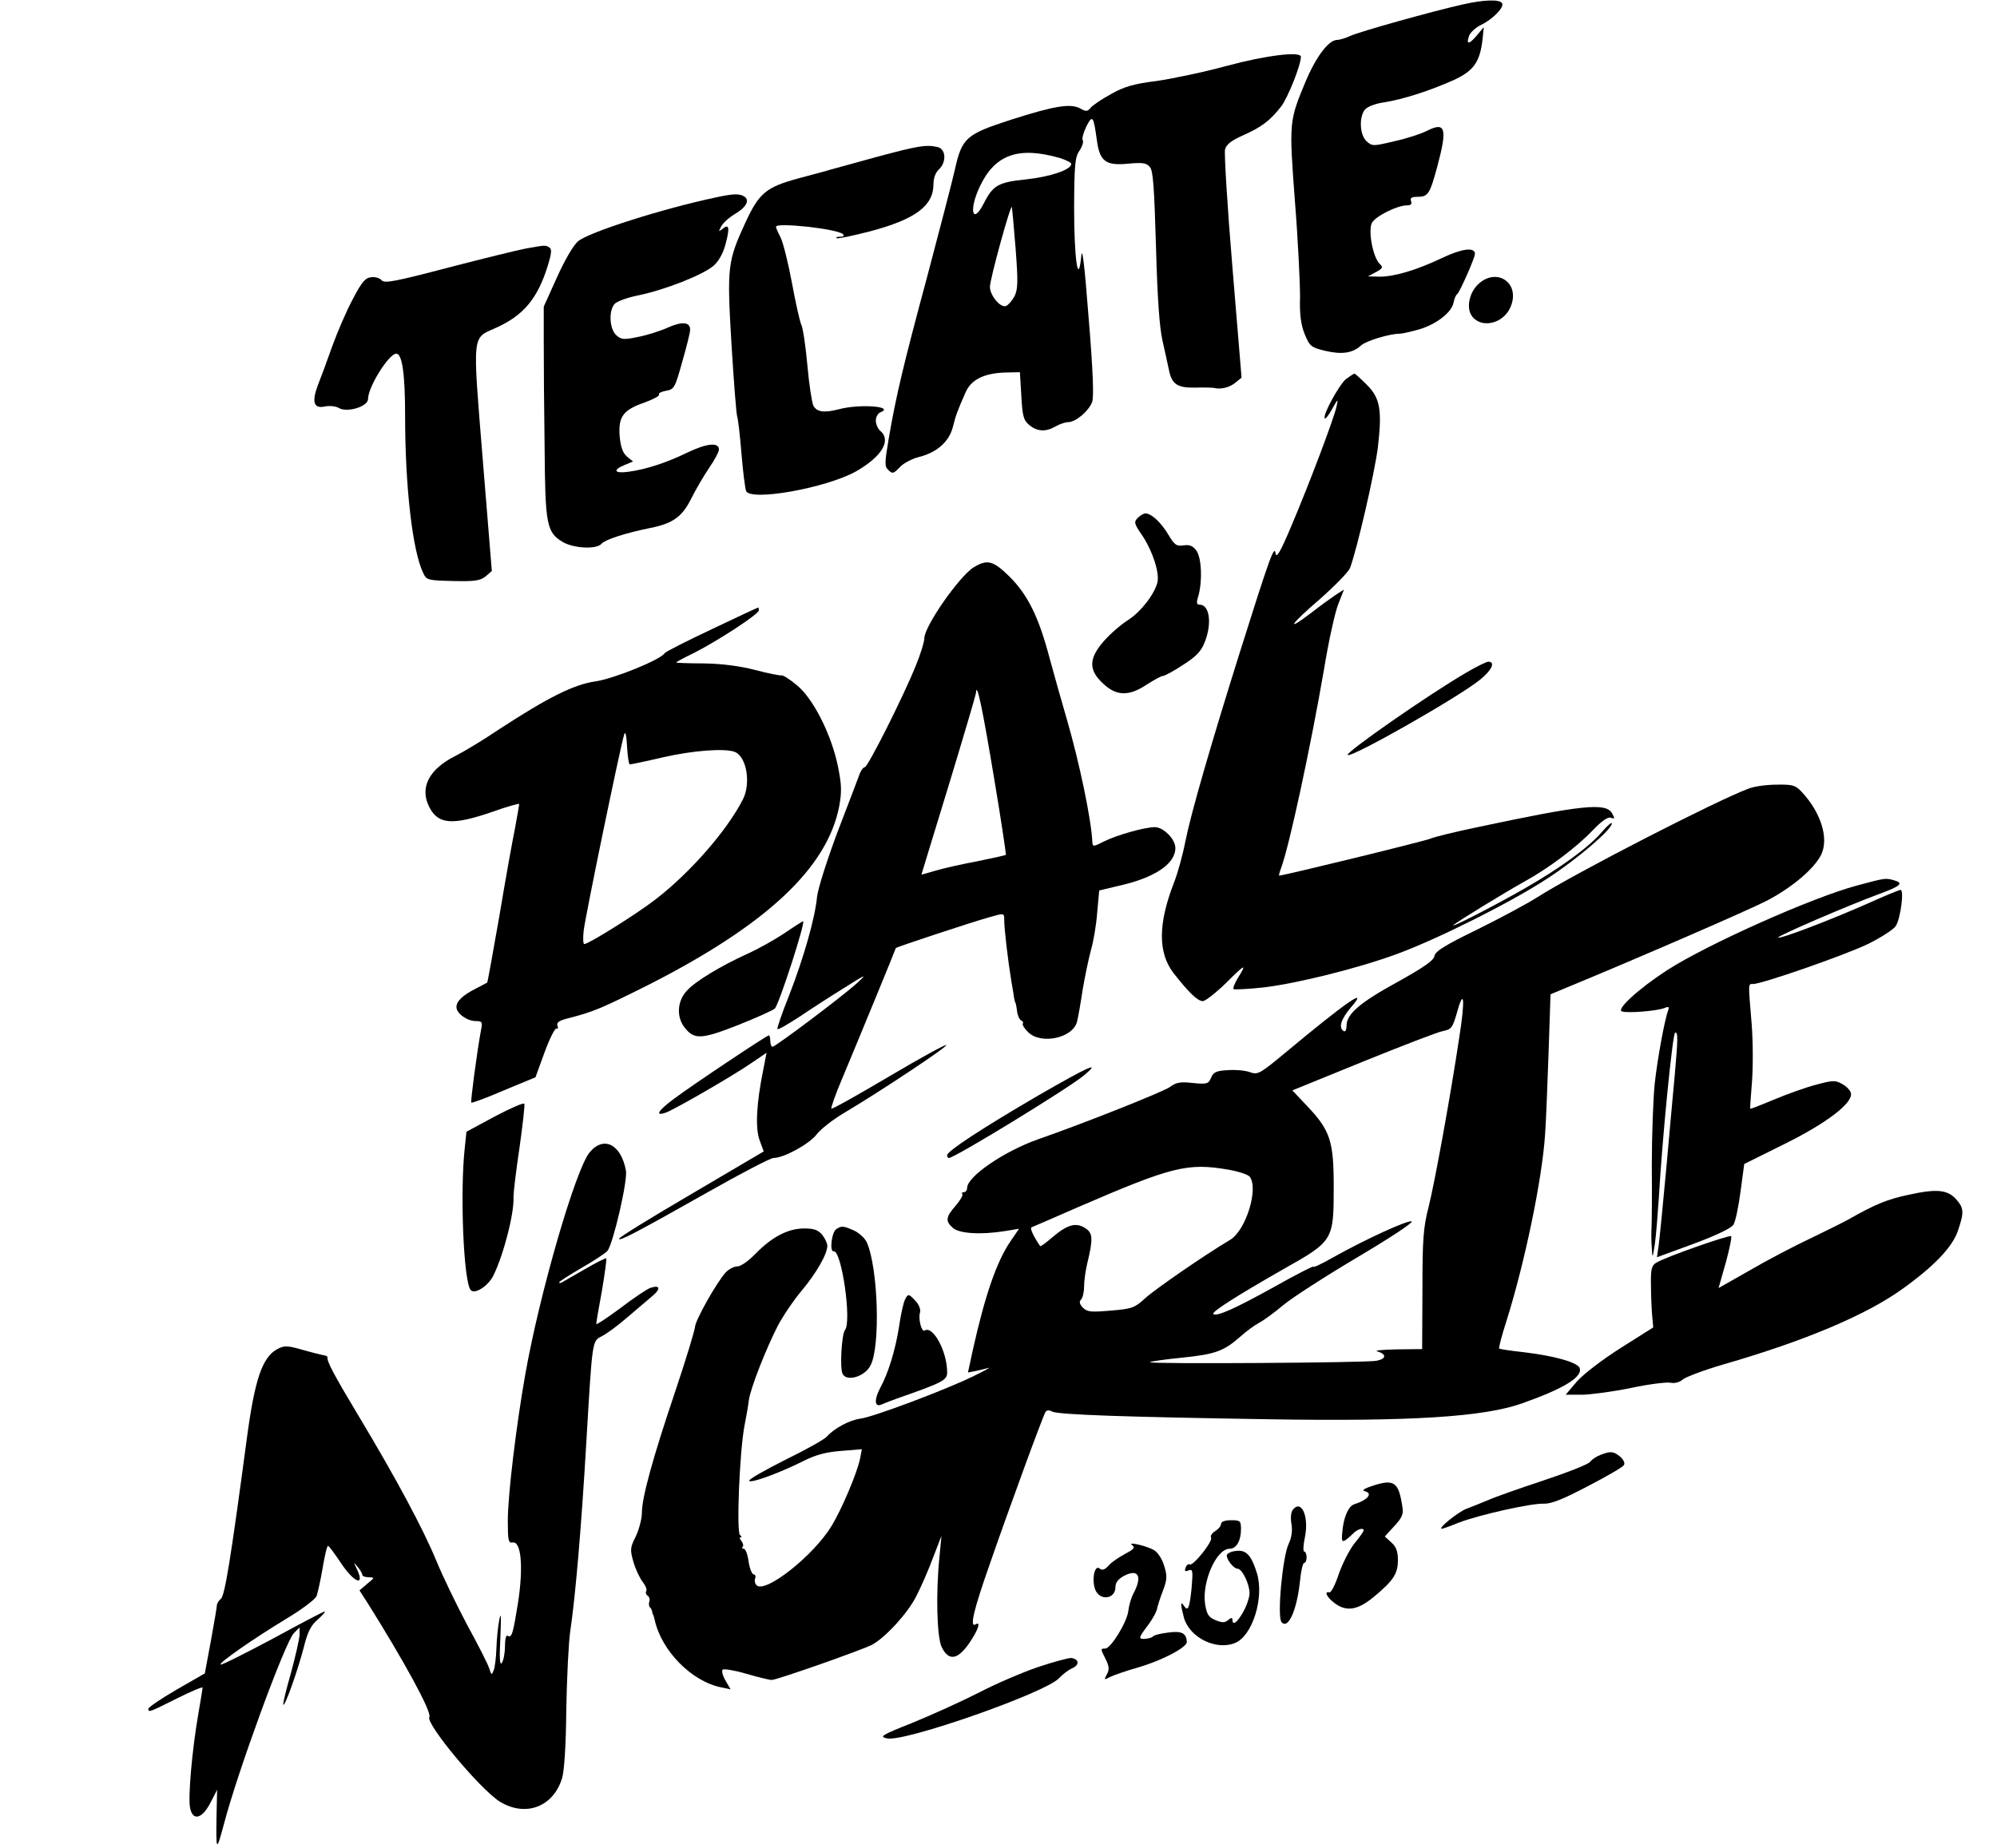 <?xml version="1.0" standalone="no"?>
<!DOCTYPE svg PUBLIC "-//W3C//DTD SVG 20010904//EN"
 "http://www.w3.org/TR/2001/REC-SVG-20010904/DTD/svg10.dtd">
<svg version="1.0" xmlns="http://www.w3.org/2000/svg"
 width="700pt" height="648pt" viewBox="0 0 700 648"
 preserveAspectRatio="xMidYMid meet">
<g transform="translate(0,648) scale(0.1,-0.1)"
fill="#000000" stroke="none">
<path d="M5130 6465 c-104 -23 -365 -96 -397 -111 -17 -8 -38 -14 -46 -14 -30
0 -74 -59 -111 -147 -57 -137 -58 -140 -37 -418 11 -137 18 -288 18 -335 -2
-62 3 -98 16 -131 18 -43 22 -47 72 -59 59 -14 97 -8 126 19 18 16 99 41 136
41 8 0 38 7 67 15 61 18 115 60 121 94 3 14 8 27 13 30 9 7 62 127 62 141 0
24 -44 19 -112 -13 -92 -44 -170 -67 -222 -67 l-41 1 28 15 c24 13 26 17 13
29 -24 24 -41 117 -27 144 13 23 88 61 123 61 14 0 18 5 14 15 -4 11 2 15 23
15 37 0 43 10 69 106 36 134 29 158 -35 126 -21 -11 -73 -28 -115 -37 -75 -18
-78 -18 -98 0 -23 21 -27 81 -7 109 8 11 34 22 67 27 67 10 165 42 247 79 69
32 91 63 100 145 l4 40 -25 -30 c-27 -32 -38 -32 -26 1 5 11 23 28 42 37 41
20 82 62 73 76 -8 14 -65 12 -135 -4z"/>
<path d="M4300 6249 c-80 -22 -191 -45 -246 -53 -81 -10 -114 -20 -160 -46
-33 -18 -65 -40 -71 -48 -11 -13 -16 -14 -37 -2 -34 18 -90 9 -243 -40 -157
-51 -171 -63 -196 -175 -10 -44 -54 -213 -97 -375 -84 -312 -109 -417 -135
-569 -14 -84 -15 -96 -1 -109 14 -14 18 -13 39 9 12 14 44 31 69 37 63 16 105
54 118 105 11 43 15 54 44 120 19 46 66 69 141 71 l50 1 5 -83 c4 -73 8 -86
29 -103 27 -22 57 -24 91 -4 14 8 34 15 45 15 27 1 71 39 83 70 7 17 3 114
-12 295 -15 195 -23 255 -26 215 -11 -107 -25 -5 -25 175 1 147 3 174 19 197
10 15 15 32 11 37 -3 6 3 27 13 48 22 42 25 37 37 -50 10 -73 31 -88 108 -81
52 5 66 3 78 -12 11 -13 15 -73 21 -278 5 -181 12 -283 23 -331 9 -38 18 -83
22 -100 10 -52 29 -65 92 -64 31 1 61 0 66 -1 24 -6 54 1 75 18 l22 18 -32
387 c-18 214 -29 399 -26 413 5 18 22 31 62 49 66 29 97 53 135 102 24 32 69
145 69 174 0 20 -123 5 -260 -32z m-585 -323 c22 -7 40 -16 40 -21 0 -20 -74
-45 -159 -54 -96 -10 -115 -20 -147 -83 -40 -79 -54 -26 -15 57 53 113 135
143 281 101z m-155 -318 c9 -118 8 -142 -4 -167 -9 -16 -22 -31 -30 -34 -19
-7 -56 37 -56 67 -1 24 73 293 77 280 1 -5 7 -71 13 -146z"/>
<path d="M3070 5929 c-80 -22 -152 -42 -160 -44 -8 -3 -58 -16 -110 -30 -114
-31 -139 -51 -187 -155 -63 -137 -65 -155 -49 -426 8 -131 17 -246 20 -254 3
-8 10 -67 15 -130 5 -63 13 -122 16 -131 14 -38 281 10 385 68 91 52 126 109
85 143 -8 7 -15 23 -15 35 0 13 7 25 15 29 55 21 -71 31 -145 11 -51 -13 -77
-10 -89 13 -5 10 -15 74 -21 142 -6 68 -16 132 -21 141 -5 10 -20 76 -33 147
-13 70 -31 142 -40 160 -9 17 -16 33 -16 37 0 16 214 -7 235 -26 5 -6 2 -9
-10 -9 -10 0 -16 -2 -13 -5 3 -3 56 8 118 24 158 42 222 89 222 165 0 21 7 41
19 52 27 25 25 70 -3 78 -40 10 -70 5 -218 -35z"/>
<path d="M2510 5788 c-189 -40 -446 -122 -484 -154 -17 -15 -47 -67 -74 -127
l-46 -102 0 -125 c0 -69 1 -235 3 -369 2 -271 7 -297 63 -331 39 -23 120 -27
137 -6 12 14 82 37 171 55 80 16 112 40 144 105 15 30 43 78 62 106 19 27 34
56 34 64 0 26 -42 22 -109 -10 -76 -37 -148 -60 -208 -68 -50 -7 -57 6 -13 24
l29 12 -21 17 c-15 13 -22 32 -26 72 -5 68 12 92 88 118 30 11 53 23 50 28 -3
4 8 10 25 13 28 5 31 10 56 100 15 52 28 103 28 113 1 28 -27 31 -77 9 -26
-12 -73 -27 -104 -33 -52 -11 -60 -10 -78 6 -23 21 -27 82 -7 108 6 9 43 23
82 31 95 19 231 73 267 105 18 16 34 45 42 78 15 56 11 70 -12 50 -13 -10 -14
-9 -4 9 6 12 27 31 47 43 41 24 54 49 34 62 -17 11 -39 10 -99 -3z"/>
<path d="M1845 5609 c-27 -5 -150 -35 -273 -67 -186 -49 -224 -56 -234 -45 -6
8 -23 13 -37 11 -21 -2 -33 -17 -64 -76 -22 -41 -54 -115 -72 -165 -18 -51
-41 -113 -51 -138 -22 -59 -14 -83 25 -74 17 3 37 1 48 -5 28 -18 103 4 103
31 0 42 73 159 99 159 21 0 31 -72 31 -219 0 -247 26 -475 64 -551 11 -24 17
-25 103 -27 76 -2 96 1 115 16 l22 19 -32 393 c-36 445 -38 422 45 459 97 43
147 102 183 218 13 42 15 59 6 64 -13 9 -14 9 -81 -3z"/>
<path d="M5179 5481 c-29 -29 -39 -80 -21 -107 32 -48 112 -30 137 30 36 85
-51 142 -116 77z"/>
<path d="M4718 5151 c-24 -20 -84 -129 -74 -138 2 -3 14 12 26 34 20 36 21 36
15 8 -9 -42 -96 -272 -158 -418 -39 -93 -53 -116 -56 -97 -4 30 -19 -10 -126
-350 -101 -322 -170 -560 -190 -660 -9 -47 -27 -112 -40 -145 -56 -144 -56
-245 -2 -316 54 -69 85 -99 103 -99 9 0 46 29 81 63 68 68 75 71 42 18 -11
-18 -18 -36 -15 -39 3 -2 50 0 105 6 118 14 331 67 467 117 142 52 402 182
528 265 105 68 226 172 226 193 0 6 -16 -8 -35 -30 -45 -53 -145 -126 -269
-197 -106 -61 -268 -144 -251 -129 15 13 180 114 250 153 82 45 181 119 238
179 32 33 53 48 64 44 13 -5 14 -3 4 15 -21 39 -105 30 -476 -49 -77 -16 -149
-34 -160 -39 -16 -8 -516 -130 -531 -130 -2 0 1 11 6 25 29 76 105 431 151
698 16 99 39 202 50 229 l20 51 -28 -18 c-15 -10 -54 -38 -86 -63 -93 -71 -76
-43 29 47 52 46 100 95 106 109 24 63 87 335 98 425 15 130 8 172 -40 219 -21
21 -40 38 -42 38 -3 0 -16 -9 -30 -19z"/>
<path d="M3988 4664 c-14 -14 -13 -20 17 -63 36 -55 60 -130 52 -163 -11 -43
-59 -104 -103 -132 -24 -15 -62 -48 -84 -73 -54 -61 -55 -102 -4 -149 47 -45
91 -46 154 -4 25 16 50 30 56 30 6 0 38 17 71 39 46 29 64 48 76 80 26 65 17
131 -18 131 -11 0 -12 7 -4 32 14 52 11 131 -7 157 -12 17 -24 22 -45 19 -25
-4 -32 1 -54 38 -25 42 -59 74 -80 74 -6 0 -18 -7 -27 -16z"/>
<path d="M3413 4491 c-51 -32 -173 -207 -173 -249 0 -12 -13 -55 -30 -96 -41
-103 -168 -356 -179 -356 -5 0 -14 -12 -19 -27 -6 -16 -40 -106 -77 -202 -36
-96 -68 -197 -71 -225 -7 -75 -47 -215 -98 -346 -25 -62 -43 -116 -41 -118 3
-3 37 17 77 43 40 27 111 73 158 102 76 48 81 50 45 17 -50 -46 -287 -224
-297 -224 -4 0 -8 9 -8 20 0 11 -2 20 -5 20 -7 0 -265 -172 -332 -222 -57 -42
-70 -64 -27 -48 35 14 226 124 295 171 l56 38 -12 -62 c-23 -113 -28 -199 -13
-243 l15 -41 -253 -149 c-140 -82 -254 -152 -254 -157 0 -10 61 22 309 162
118 67 222 121 232 121 36 0 124 48 151 82 14 19 59 54 100 78 123 73 361 231
355 236 -3 3 -94 -47 -202 -111 -108 -64 -199 -115 -201 -112 -2 2 14 49 37
103 69 165 189 457 189 460 0 3 257 88 327 108 52 15 53 15 53 -7 0 -35 13
-143 25 -217 3 -19 8 -44 9 -55 2 -11 4 -20 5 -20 1 0 4 -13 6 -30 2 -16 9
-31 15 -33 5 -2 8 -7 5 -11 -2 -5 7 -18 20 -31 46 -43 155 -19 170 37 4 15 13
66 20 113 8 47 21 109 29 139 9 30 19 90 22 132 l7 77 67 16 c127 28 200 77
200 133 0 31 -42 73 -72 73 -36 0 -134 -28 -178 -50 -37 -19 -40 -19 -41 -3
-3 76 -45 279 -90 433 -17 58 -44 154 -60 213 -38 144 -76 221 -140 285 -58
57 -78 62 -126 33z m71 -736 c25 -148 43 -271 42 -272 -2 -2 -48 -12 -102 -23
-54 -10 -120 -25 -146 -33 -27 -8 -48 -14 -48 -13 0 1 43 141 95 311 52 171
95 317 96 325 2 46 23 -54 63 -295z"/>
<path d="M2495 4274 c-87 -41 -162 -79 -165 -84 -14 -23 -179 -90 -243 -99
-76 -11 -166 -56 -339 -169 -56 -38 -125 -79 -151 -92 -94 -47 -127 -112 -92
-180 31 -61 82 -64 219 -17 53 19 96 31 96 28 0 -3 -7 -42 -15 -86 -9 -44 -34
-183 -55 -309 -22 -126 -41 -230 -42 -231 -2 -1 -19 -10 -38 -20 -48 -24 -70
-45 -70 -66 0 -22 37 -49 68 -49 22 0 24 -3 18 -32 -15 -82 -37 -250 -34 -254
2 -2 54 17 114 43 l111 46 32 88 c18 49 37 86 42 83 5 -3 6 2 3 10 -4 11 6 18
38 26 90 23 117 35 281 117 415 211 628 411 669 628 9 50 8 75 -5 139 -23 111
-86 236 -143 283 -25 21 -50 37 -55 35 -5 -1 -47 7 -92 19 -54 14 -116 22
-179 23 -54 0 -98 2 -98 3 0 2 28 17 63 34 83 42 227 136 227 149 0 5 -1 10
-2 10 -2 0 -75 -34 -163 -76z m-287 -474 c4 0 57 11 117 25 105 24 215 32 250
19 42 -16 58 -110 29 -167 -57 -111 -186 -258 -307 -351 -69 -53 -234 -156
-249 -156 -4 0 -5 21 -2 47 6 53 131 657 142 688 4 13 8 -2 10 -42 2 -35 6
-63 10 -63z"/>
<path d="M5140 4122 c-134 -78 -425 -281 -416 -289 11 -12 391 204 464 264 41
33 55 63 29 63 -7 0 -41 -17 -77 -38z"/>
<path d="M6129 3715 c-111 -41 -611 -298 -739 -380 -36 -23 -131 -74 -212
-114 -113 -55 -147 -76 -150 -93 -2 -15 -36 -39 -128 -90 -133 -73 -180 -113
-180 -154 0 -14 -4 -23 -10 -19 -19 12 -10 42 27 85 63 73 -17 18 -233 -162
-88 -73 -95 -77 -123 -67 -16 6 -51 9 -77 7 -40 -2 -51 -7 -59 -27 -9 -21 -14
-23 -64 -18 -43 5 -59 2 -80 -14 -24 -17 -300 -127 -464 -184 -118 -42 -247
-130 -247 -170 0 -8 -5 -15 -12 -15 -6 0 -8 -3 -5 -6 4 -4 -7 -22 -23 -41 -35
-40 -37 -54 -10 -78 22 -20 98 -25 184 -11 l48 8 -30 -44 c-48 -70 -89 -188
-132 -381 l-17 -79 26 5 c14 3 35 8 46 11 11 4 -12 -9 -51 -28 -97 -48 -355
-145 -399 -150 -37 -5 -90 -33 -117 -63 -9 -10 -75 -47 -147 -82 -71 -36 -128
-68 -125 -73 6 -9 105 27 189 69 43 22 80 32 133 36 l73 6 -6 -32 c-11 -53
-64 -177 -100 -237 -64 -105 -233 -238 -263 -208 -6 6 -8 17 -5 24 3 8 0 14
-5 14 -6 0 -14 20 -18 45 -3 25 -11 45 -17 45 -6 0 -7 3 -4 7 4 3 2 12 -4 20
-6 7 -8 13 -3 13 5 0 4 4 -2 8 -13 9 -2 285 15 380 7 35 14 76 16 93 5 40 60
180 101 260 19 36 57 92 85 125 50 60 89 127 89 156 0 9 -8 26 -18 39 -15 17
-29 22 -63 22 -56 0 -112 -29 -169 -87 -25 -26 -53 -46 -65 -46 -12 0 -31 -10
-42 -22 -32 -36 -106 -167 -107 -191 -1 -12 -31 -112 -68 -222 -81 -240 -118
-376 -118 -429 0 -21 -10 -58 -21 -82 -20 -39 -21 -47 -9 -89 7 -25 22 -57 32
-70 11 -14 17 -29 13 -34 -3 -5 0 -13 6 -16 5 -4 8 -13 5 -20 -2 -7 -2 -16 2
-20 4 -4 8 -11 8 -16 1 -5 2 -10 4 -11 1 -2 3 -10 5 -18 24 -108 129 -215 233
-236 l33 -7 -18 31 c-10 17 -14 34 -10 38 4 4 41 -2 82 -14 41 -12 82 -22 90
-22 18 0 316 105 351 123 47 25 126 111 156 171 17 33 44 95 59 136 l29 75 -7
-75 c-13 -125 -9 -281 8 -315 26 -53 60 -44 105 27 25 39 31 64 14 53 -22 -13
-8 48 49 210 64 185 186 519 196 535 4 6 13 7 23 1 21 -11 255 -19 762 -27
496 -8 751 8 886 56 147 52 213 93 201 124 -8 20 -92 43 -195 55 -46 5 -85 11
-87 13 -2 2 9 46 26 98 64 204 125 497 135 654 3 39 8 165 12 281 l7 209 60
25 c245 101 634 270 698 303 90 47 167 113 191 162 27 57 -1 147 -68 219 -22
24 -32 27 -88 26 -35 0 -79 -6 -99 -14z m-1014 -873 c-31 -207 -86 -508 -107
-592 -19 -73 -22 -115 -22 -292 l-1 -208 -90 -1 c-49 -1 -80 -4 -67 -7 33 -10
32 -26 -3 -33 -33 -7 -801 -12 -794 -5 3 3 53 10 113 16 117 12 146 23 204 74
20 18 50 40 65 48 16 8 54 36 85 62 31 26 149 102 262 169 113 67 198 123 188
125 -17 3 -158 -61 -276 -127 -40 -23 -71 -37 -68 -32 4 5 -58 -26 -136 -70
-140 -78 -204 -106 -215 -96 -7 7 79 62 247 158 174 98 175 100 175 289 0 159
-12 197 -94 283 l-51 54 248 101 c136 55 262 104 280 107 30 6 34 12 50 68 24
86 28 42 7 -91z m-809 -463 c35 -6 68 -17 74 -24 33 -40 -12 -188 -68 -222
-88 -52 -263 -173 -297 -204 -37 -34 -46 -38 -121 -44 -69 -6 -83 -5 -98 10
-12 13 -14 21 -7 28 6 6 11 27 11 46 0 20 5 56 11 81 21 87 20 107 -7 124 -32
21 -62 13 -114 -31 -22 -19 -42 -34 -44 -32 -25 37 -37 64 -30 66 5 2 77 33
159 69 333 144 387 158 531 133z"/>
<path d="M6508 3375 c-159 -43 -524 -206 -665 -297 -100 -65 -178 -137 -158
-144 18 -7 122 1 150 12 14 6 17 4 12 -9 -12 -33 -37 -167 -47 -258 -5 -52
-10 -179 -10 -284 1 -104 0 -203 -1 -220 -1 -16 -1 -48 1 -70 2 -39 3 -38 11
15 4 30 10 105 14 165 11 197 48 575 57 575 10 0 10 -20 -2 -154 -6 -61 -19
-210 -30 -331 -11 -121 -23 -239 -26 -262 l-6 -41 128 47 c76 28 133 55 140
67 7 10 18 63 25 116 l13 97 143 71 c147 73 238 143 231 177 -2 10 -15 24 -30
32 -24 14 -33 14 -92 -2 -35 -9 -102 -33 -147 -52 -46 -19 -83 -34 -84 -32 -1
1 2 43 6 92 4 50 4 142 -1 205 -12 147 -13 140 5 140 31 0 321 101 402 140 45
22 90 51 98 63 17 26 30 127 17 127 -5 0 -58 -22 -118 -49 -129 -57 -304 -124
-311 -118 -4 5 241 111 355 153 76 28 86 38 50 48 -30 8 -29 8 -130 -19z"/>
<path d="M2748 3207 c-35 -23 -92 -55 -128 -71 -92 -42 -181 -95 -212 -129
-34 -36 -38 -92 -8 -130 34 -43 59 -41 187 9 65 26 123 52 129 58 15 15 109
306 99 306 -2 0 -32 -19 -67 -43z"/>
<path d="M3639 2639 c-197 -115 -319 -195 -319 -209 0 -6 3 -10 6 -10 20 0
419 244 474 290 62 52 18 32 -161 -71z"/>
<path d="M1735 2566 l-100 -54 -6 -58 c-17 -156 -4 -469 21 -497 14 -16 60 13
79 50 35 70 74 218 71 277 0 16 9 93 21 172 11 79 19 148 17 154 -2 5 -48 -15
-103 -44z"/>
<path d="M2067 2440 c-49 -58 -176 -496 -226 -780 -32 -181 -61 -424 -61 -511
0 -70 2 -80 17 -77 30 5 38 -86 19 -210 -18 -112 -22 -126 -37 -117 -5 4 -9
-13 -9 -37 0 -24 -5 -50 -11 -58 -7 -11 -9 15 -5 90 3 74 2 92 -4 60 -5 -25
-9 -70 -10 -100 -1 -30 -5 -64 -9 -75 -8 -19 -8 -19 -16 5 -4 14 -39 83 -78
154 -38 72 -87 173 -108 225 -45 109 -140 287 -271 505 -84 140 -113 193 -110
207 0 3 -4 6 -11 7 -7 1 -40 9 -75 19 -56 16 -65 16 -90 3 -53 -29 -79 -106
-107 -315 -56 -420 -77 -550 -91 -561 -8 -6 -14 -17 -14 -24 0 -6 -10 -63 -21
-124 l-21 -113 -99 -57 c-55 -32 -99 -62 -99 -67 0 -14 4 -12 100 36 50 25 90
42 90 38 0 -5 -7 -46 -15 -93 -22 -127 -36 -290 -29 -327 9 -49 42 -41 72 17
l23 45 -2 -90 c-2 -128 -1 -130 26 -30 48 184 215 639 245 669 l20 20 0 -25
c0 -14 -14 -74 -30 -134 -17 -59 -29 -109 -27 -112 6 -6 51 121 72 202 13 53
25 77 49 97 17 15 28 28 24 28 -4 0 -86 -43 -183 -96 -98 -52 -179 -93 -182
-90 -6 6 114 90 233 162 53 32 100 67 104 79 4 12 14 56 21 98 7 42 15 77 19
77 3 0 23 -27 45 -60 48 -72 87 -84 54 -17 -10 21 -10 21 5 3 9 -11 16 -23 16
-28 0 -4 10 -8 23 -8 21 -1 21 -1 -6 -23 l-27 -23 29 -45 c125 -199 226 -383
216 -399 -14 -23 177 -252 246 -296 90 -56 188 -20 219 81 8 24 14 119 15 242
2 111 8 235 14 275 18 120 39 366 56 658 22 370 20 357 56 376 16 8 54 36 84
62 30 26 70 59 87 74 35 28 34 44 -1 33 -11 -3 -59 -35 -106 -71 -47 -35 -85
-60 -85 -56 0 5 9 58 20 117 10 60 17 111 15 113 -2 2 -36 -15 -77 -39 -40
-23 -76 -44 -80 -46 -5 -2 -8 -2 -8 1 0 3 36 26 79 51 44 25 84 52 90 59 20
24 72 248 65 282 -17 92 -78 123 -127 64z"/>
<path d="M6690 2291 c-76 -16 -118 -34 -210 -86 -14 -8 -72 -37 -130 -65 -58
-27 -155 -78 -215 -113 l-111 -63 25 88 c13 48 22 90 19 94 -6 5 -228 -72
-262 -93 -16 -9 -20 -22 -19 -74 0 -35 2 -84 4 -108 l4 -45 -114 -72 c-66 -42
-131 -92 -154 -118 l-39 -46 59 0 c32 1 109 11 171 24 62 13 124 21 138 18 14
-3 32 2 42 11 10 9 74 33 142 53 285 82 503 174 630 266 110 79 174 146 193
203 22 64 21 79 -5 109 -31 35 -68 39 -168 17z"/>
<path d="M2932 2171 c-17 -10 -25 -81 -10 -78 28 5 64 -246 40 -276 -12 -14
-19 -138 -8 -155 16 -27 77 -8 97 30 36 66 27 345 -13 433 -6 13 -25 31 -43
40 -38 17 -45 18 -63 6z"/>
<path d="M3172 1923 c-5 -10 -15 -53 -21 -97 -13 -81 -37 -159 -65 -211 -22
-41 -21 -69 2 -60 9 4 35 14 57 22 163 57 175 64 175 92 0 73 -50 165 -79 146
-11 -6 -23 42 -16 64 3 10 -4 27 -15 39 -25 27 -27 27 -38 5z"/>
<path d="M5610 1379 c-14 -5 -30 -16 -36 -24 -6 -9 -81 -38 -165 -66 -85 -28
-172 -59 -194 -69 -22 -9 -56 -23 -75 -30 -29 -11 -102 -70 -86 -70 3 0 29 9
58 21 69 27 255 69 300 67 25 -1 68 16 153 61 66 34 123 67 127 74 5 7 -1 19
-13 30 -24 19 -33 20 -69 6z"/>
<path d="M4815 1272 c-31 -10 -43 -17 -32 -20 31 -7 12 -31 -36 -46 -21 -7
-38 -47 -42 -99 -4 -40 0 -40 43 1 14 12 32 16 32 6 0 -3 -14 -23 -32 -45 -17
-21 -42 -70 -55 -107 -12 -37 -27 -66 -33 -65 -19 5 -10 -16 16 -36 42 -33 82
-27 138 19 70 58 86 82 86 130 0 31 -6 47 -23 62 l-23 21 33 36 c27 29 33 42
29 66 -13 88 -28 100 -101 77z"/>
<path d="M4532 1187 c-7 -8 -9 -29 -5 -51 4 -24 0 -48 -10 -69 -21 -43 -41
-255 -25 -274 23 -28 54 41 65 145 3 34 10 62 14 62 5 0 9 9 9 20 0 11 -4 20
-8 20 -5 0 -4 22 2 50 15 73 -12 134 -42 97z"/>
<path d="M4280 1137 c0 -7 -9 -18 -20 -25 -12 -7 -18 -17 -15 -23 8 -12 -63
-101 -75 -94 -4 3 -11 -2 -14 -11 -5 -12 -2 -15 10 -10 15 6 16 -1 11 -60 -7
-72 -13 -86 -27 -64 -13 20 -12 4 0 -42 20 -70 114 -116 180 -88 60 25 102
158 76 244 -20 64 -38 84 -76 78 -16 -2 -30 -9 -30 -16 1 -16 25 -46 38 -46
16 0 42 -54 42 -86 0 -14 -10 -44 -22 -65 -21 -38 -38 -50 -38 -28 0 8 -5 8
-15 -1 -12 -10 -21 -10 -45 0 -24 10 -30 20 -36 57 -11 78 40 193 86 193 24 0
40 28 40 69 0 29 -3 31 -35 31 -21 0 -35 -5 -35 -13z"/>
<path d="M3969 1062 c11 -8 5 -14 -25 -30 -21 -11 -48 -29 -58 -41 -14 -15
-22 -18 -32 -10 -17 14 -28 -39 -15 -74 16 -41 71 -34 71 9 0 16 10 28 30 39
50 26 65 -1 34 -60 -9 -16 -17 -45 -19 -63 -4 -38 -61 -132 -81 -132 -17 0
-17 0 2 -38 12 -24 13 -36 4 -52 -11 -20 -10 -21 10 -10 12 6 57 22 100 34 85
25 170 70 170 89 -1 31 -18 40 -66 33 -26 -3 -50 -9 -53 -14 -4 -4 -16 -7 -28
-8 -24 -1 -23 3 14 52 13 18 25 40 28 50 2 11 11 40 21 66 15 39 16 52 5 87
-6 23 -22 47 -34 55 -25 16 -100 33 -78 18z"/>
<path d="M3638 635 c-53 -18 -147 -58 -208 -90 -61 -31 -165 -78 -231 -105
-111 -44 -118 -49 -89 -55 61 -13 555 160 602 211 13 14 33 29 46 35 27 11 25
33 -4 36 -10 0 -63 -14 -116 -32z"/>
</g>
</svg>
